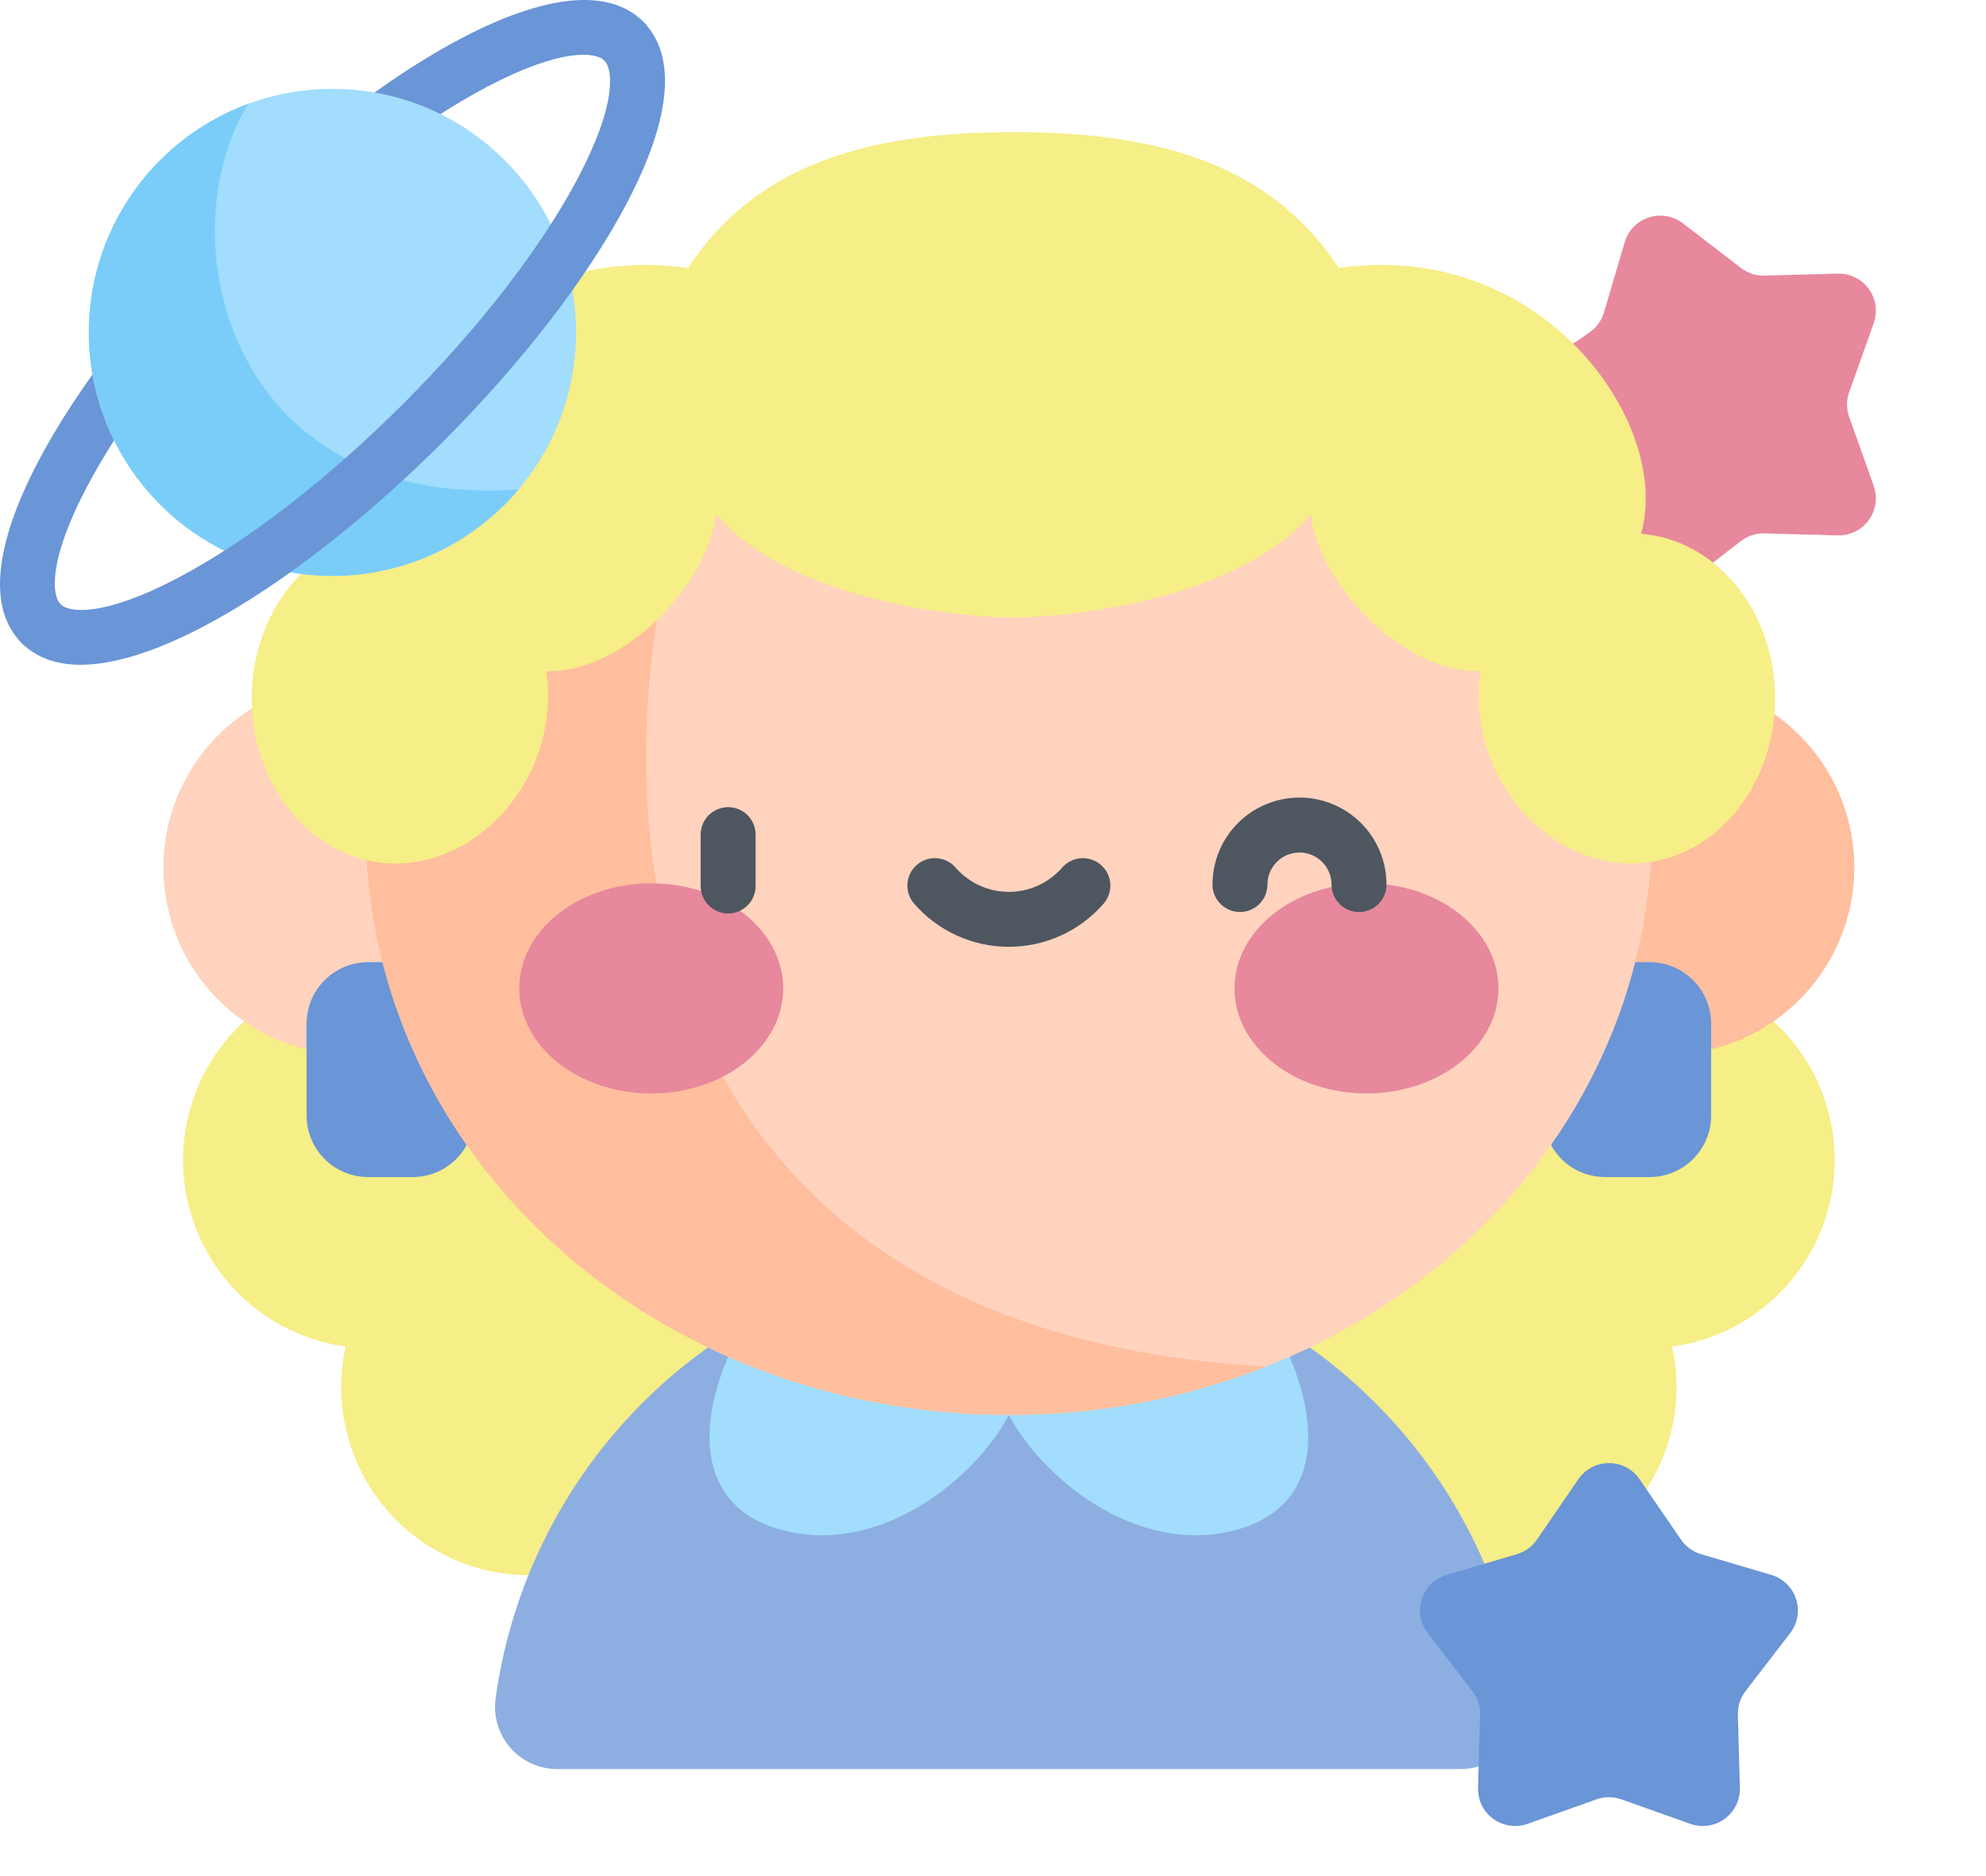 <svg width="542" height="512" viewBox="0 0 542 512" fill="none" xmlns="http://www.w3.org/2000/svg">
<path d="M504.663 113.806L511.356 132.627C511.907 134.177 512.072 135.838 511.837 137.466C511.602 139.095 510.974 140.641 510.007 141.972C509.04 143.303 507.763 144.379 506.287 145.105C504.811 145.832 503.181 146.188 501.536 146.143L481.568 145.594C479.239 145.531 476.96 146.272 475.114 147.694L459.283 159.875C457.979 160.878 456.45 161.549 454.829 161.828C453.208 162.108 451.543 161.988 449.978 161.48C448.413 160.971 446.996 160.089 445.849 158.91C444.702 157.731 443.859 156.29 443.394 154.712L437.746 135.552C437.087 133.318 435.678 131.379 433.757 130.062L417.28 118.769C415.923 117.839 414.813 116.592 414.046 115.137C413.279 113.681 412.878 112.061 412.878 110.415C412.878 108.77 413.279 107.15 414.046 105.694C414.813 104.239 415.923 102.992 417.28 102.062L433.757 90.769C435.678 89.452 437.087 87.513 437.746 85.279L443.394 66.119C443.859 64.541 444.702 63.1 445.849 61.921C446.996 60.742 448.413 59.859 449.978 59.351C451.543 58.843 453.208 58.723 454.829 59.003C456.45 59.282 457.979 59.953 459.283 60.956L475.114 73.137C476.96 74.559 479.239 75.3 481.568 75.237L501.536 74.688C503.181 74.643 504.811 74.999 506.287 75.726C507.763 76.452 509.04 77.528 510.007 78.859C510.974 80.19 511.602 81.736 511.837 83.365C512.072 84.993 511.907 86.654 511.356 88.204L504.663 107.025C503.882 109.22 503.882 111.617 504.663 113.812V113.806Z" fill="#E7889D"/>
<path d="M500.694 316.689C500.694 309.474 499.174 302.341 496.233 295.753C493.293 289.165 488.998 283.27 483.627 278.453C478.257 273.635 471.933 270.003 465.065 267.792C458.198 265.581 450.942 264.841 443.77 265.621C436.598 266.401 429.67 268.683 423.439 272.318C417.207 275.953 411.811 280.86 407.602 286.719C403.393 292.579 400.465 299.259 399.009 306.325C397.553 313.391 397.602 320.684 399.152 327.73C388.915 329.142 379.342 333.608 371.683 340.546C364.025 347.484 358.636 356.571 356.223 366.619C353.809 376.667 354.483 387.209 358.155 396.869C361.827 406.528 368.327 414.856 376.805 420.763C385.284 426.671 395.348 429.883 405.681 429.982C416.015 430.08 426.138 427.06 434.727 421.315C443.317 415.57 449.975 407.368 453.83 397.78C457.685 388.192 458.559 377.664 456.337 367.572C468.629 365.878 479.892 359.792 488.046 350.438C496.199 341.085 500.692 329.097 500.694 316.689Z" fill="#F6EE86"/>
<path d="M49.961 316.689C49.96 309.474 51.479 302.339 54.419 295.75C57.359 289.161 61.654 283.265 67.024 278.447C72.395 273.628 78.72 269.995 85.588 267.784C92.456 265.572 99.712 264.832 106.885 265.612C114.058 266.392 120.986 268.674 127.219 272.31C133.451 275.946 138.847 280.854 143.056 286.714C147.265 292.574 150.193 299.256 151.648 306.322C153.103 313.389 153.053 320.684 151.501 327.73C161.738 329.142 171.311 333.609 178.97 340.546C186.629 347.484 192.017 356.571 194.43 366.619C196.844 376.667 196.171 387.21 192.499 396.869C188.827 406.529 182.327 414.856 173.848 420.763C165.369 426.671 155.305 429.884 144.972 429.982C134.638 430.08 124.516 427.06 115.926 421.315C107.336 415.57 100.679 407.368 96.823 397.78C92.968 388.192 92.094 377.664 94.316 367.572C82.025 365.877 70.762 359.791 62.609 350.438C54.456 341.085 49.963 329.097 49.961 316.689Z" fill="#F6EE86"/>
<path d="M454.995 287.839C483.195 287.839 506.056 264.978 506.056 236.778C506.056 208.578 483.195 185.717 454.995 185.717C426.795 185.717 403.934 208.578 403.934 236.778C403.934 264.978 426.795 287.839 454.995 287.839Z" fill="#FFBE9D"/>
<path d="M95.661 287.839C123.861 287.839 146.722 264.978 146.722 236.778C146.722 208.578 123.861 185.717 95.661 185.717C67.461 185.717 44.6 208.578 44.6 236.778C44.6 264.978 67.461 287.839 95.661 287.839Z" fill="#FFD3BD"/>
<path d="M450.194 321.293H438.031C433.578 321.293 429.307 319.524 426.159 316.375C423.01 313.227 421.241 308.956 421.241 304.503V279.428C421.241 274.975 423.01 270.704 426.159 267.556C429.307 264.407 433.578 262.638 438.031 262.638H450.194C454.647 262.638 458.918 264.407 462.066 267.556C465.215 270.704 466.984 274.975 466.984 279.428V304.503C466.984 306.708 466.55 308.891 465.706 310.928C464.862 312.965 463.626 314.816 462.067 316.376C460.507 317.935 458.657 319.171 456.619 320.015C454.582 320.859 452.399 321.293 450.194 321.293Z" fill="#6A95D6"/>
<path d="M100.461 321.293H112.624C117.077 321.293 121.348 319.524 124.496 316.375C127.645 313.227 129.414 308.956 129.414 304.503V279.428C129.414 274.975 127.645 270.704 124.496 267.556C121.348 264.407 117.077 262.638 112.624 262.638H100.461C96.008 262.638 91.738 264.407 88.589 267.556C85.44 270.704 83.671 274.975 83.671 279.428V304.503C83.671 308.956 85.44 313.227 88.589 316.375C91.738 319.524 96.008 321.293 100.461 321.293Z" fill="#6A95D6"/>
<path d="M398.527 482.891C400.943 482.9 403.334 482.393 405.538 481.404C407.743 480.415 409.711 478.967 411.31 477.156C412.91 475.346 414.105 473.214 414.815 470.905C415.525 468.595 415.734 466.161 415.427 463.764C410.797 429.895 394.054 398.85 368.298 376.375C342.541 353.899 309.514 341.516 275.33 341.516C241.146 341.516 208.119 353.899 182.363 376.375C156.606 398.85 139.863 429.895 135.233 463.764C134.927 466.161 135.136 468.595 135.846 470.904C136.556 473.214 137.751 475.345 139.35 477.156C140.95 478.966 142.918 480.415 145.122 481.404C147.327 482.393 149.717 482.9 152.133 482.891H398.527Z" fill="#8DAEE1"/>
<path d="M275.328 386.232C266.597 402.925 240.866 424.716 213.742 417.727C186.618 410.738 189.542 381.412 207.076 355.021L275.328 386.232Z" fill="#A2DDFD"/>
<path d="M275.328 386.232C284.059 402.925 309.79 424.716 336.914 417.727C364.038 410.738 361.114 381.412 343.58 355.021L275.328 386.232Z" fill="#A2DDFD"/>
<path d="M450.852 225.805C450.852 136.305 372.267 66.688 275.328 66.688C178.389 66.688 99.801 136.3 99.801 225.805C99.801 315.31 178.386 386.232 275.326 386.232C372.266 386.232 450.85 315.309 450.85 225.805H450.852Z" fill="#FFD3BD"/>
<path d="M218.932 74.918C149.658 95.847 99.801 154.515 99.801 225.805C99.801 315.31 178.386 386.232 275.326 386.232C299.36 386.294 323.189 381.808 345.555 373.009C130.241 361.12 160.631 139.884 218.932 74.918Z" fill="#FFBE9D"/>
<path d="M177.73 298.473C197.619 298.473 213.742 285.633 213.742 269.795C213.742 253.957 197.619 241.117 177.73 241.117C157.841 241.117 141.718 253.957 141.718 269.795C141.718 285.633 157.841 298.473 177.73 298.473Z" fill="#E7889D"/>
<path d="M372.925 298.473C392.814 298.473 408.937 285.633 408.937 269.795C408.937 253.957 392.814 241.117 372.925 241.117C353.036 241.117 336.913 253.957 336.913 269.795C336.913 285.633 353.036 298.473 372.925 298.473Z" fill="#E7889D"/>
<path d="M198.717 249.336C196.728 249.336 194.82 248.546 193.414 247.139C192.007 245.733 191.217 243.825 191.217 241.836V227.821C191.217 225.832 192.007 223.924 193.414 222.518C194.82 221.111 196.728 220.321 198.717 220.321C200.706 220.321 202.614 221.111 204.02 222.518C205.427 223.924 206.217 225.832 206.217 227.821V241.836C206.217 243.825 205.427 245.733 204.02 247.139C202.614 248.546 200.706 249.336 198.717 249.336Z" fill="#4E5660"/>
<path d="M275.328 258.447C270.428 258.446 265.585 257.394 261.126 255.364C256.666 253.333 252.694 250.37 249.476 246.674C248.169 245.174 247.512 243.217 247.648 241.232C247.784 239.248 248.703 237.399 250.203 236.092C251.703 234.785 253.66 234.128 255.645 234.264C257.629 234.4 259.478 235.319 260.785 236.819C262.594 238.9 264.828 240.569 267.337 241.713C269.846 242.856 272.572 243.448 275.329 243.448C278.087 243.448 280.812 242.856 283.321 241.713C285.83 240.569 288.064 238.9 289.873 236.819C291.18 235.319 293.029 234.4 295.014 234.264C296.998 234.128 298.955 234.785 300.455 236.092C301.955 237.399 302.874 239.248 303.01 241.232C303.147 243.217 302.489 245.174 301.182 246.674C297.964 250.369 293.991 253.332 289.531 255.363C285.072 257.394 280.228 258.445 275.328 258.447Z" fill="#4E5660"/>
<path d="M370.884 248.947C368.895 248.947 366.987 248.157 365.581 246.75C364.174 245.344 363.384 243.436 363.384 241.447C363.384 239.129 362.463 236.905 360.824 235.266C359.185 233.627 356.961 232.706 354.643 232.706C352.325 232.706 350.102 233.627 348.462 235.266C346.823 236.905 345.902 239.129 345.902 241.447C345.902 243.436 345.112 245.344 343.705 246.75C342.299 248.157 340.391 248.947 338.402 248.947C336.413 248.947 334.505 248.157 333.099 246.75C331.692 245.344 330.902 243.436 330.902 241.447C330.902 235.15 333.403 229.112 337.856 224.66C342.308 220.207 348.347 217.706 354.643 217.706C360.94 217.706 366.978 220.207 371.431 224.66C375.883 229.112 378.384 235.15 378.384 241.447C378.384 243.436 377.594 245.344 376.187 246.75C374.781 248.157 372.873 248.947 370.884 248.947Z" fill="#4E5660"/>
<path d="M276.565 168.517C294.904 168.517 339.21 162.602 357.765 140.264C358.947 157.211 381.388 183.645 404.026 183.199C400.096 210.849 421.081 235.706 445.208 235.706C466.874 235.706 484.438 215.533 484.438 190.649C484.438 166.788 468.286 147.271 447.856 145.705C456.512 115.422 420.648 65.162 365.333 73.156C346.154 43.74 313.907 36.067 276.565 36.067C239.223 36.067 206.976 43.741 187.792 73.156C132.478 65.163 96.613 115.422 105.269 145.705C84.839 147.271 68.687 166.788 68.687 190.649C68.687 215.533 86.251 235.706 107.917 235.706C132.044 235.706 153.029 210.848 149.099 183.199C171.737 183.646 194.179 157.211 195.36 140.264C213.921 162.603 258.226 168.517 276.565 168.517Z" fill="#F6EE86"/>
<path d="M435.707 491.156L416.886 497.847C415.336 498.398 413.675 498.563 412.047 498.328C410.418 498.093 408.872 497.465 407.541 496.498C406.21 495.531 405.134 494.254 404.408 492.778C403.681 491.302 403.325 489.671 403.37 488.027L403.919 468.059C403.982 465.73 403.24 463.451 401.819 461.605L389.641 445.775C388.638 444.471 387.968 442.942 387.688 441.321C387.408 439.7 387.528 438.035 388.036 436.47C388.545 434.905 389.427 433.488 390.606 432.341C391.785 431.194 393.226 430.351 394.804 429.886L413.964 424.238C416.198 423.579 418.137 422.17 419.454 420.249L430.747 403.772C431.677 402.415 432.924 401.305 434.379 400.538C435.835 399.771 437.455 399.37 439.101 399.37C440.746 399.37 442.366 399.771 443.822 400.538C445.277 401.305 446.524 402.415 447.454 403.772L458.747 420.247C460.064 422.168 462.003 423.577 464.237 424.236L483.397 429.884C484.975 430.349 486.416 431.192 487.595 432.339C488.775 433.486 489.657 434.903 490.165 436.468C490.673 438.033 490.793 439.698 490.513 441.319C490.234 442.94 489.563 444.469 488.56 445.773L476.379 461.607C474.958 463.453 474.216 465.732 474.279 468.061L474.828 488.029C474.873 489.674 474.517 491.304 473.791 492.78C473.064 494.256 471.988 495.533 470.657 496.5C469.327 497.467 467.78 498.095 466.152 498.33C464.523 498.565 462.862 498.4 461.312 497.849L442.491 491.156C440.296 490.376 437.899 490.376 435.704 491.156H435.707Z" fill="#6A95D6"/>
<path d="M11.222 177.734C10.237 177.734 9.262 177.54 8.353 177.162C7.443 176.785 6.617 176.231 5.922 175.534C-13.778 155.834 18.576 102.858 60.722 60.713C102.868 18.568 155.838 -13.787 175.543 5.913C176.24 6.61 176.793 7.437 177.17 8.347C177.547 9.258 177.741 10.233 177.741 11.219C177.741 12.204 177.547 13.18 177.17 14.091C176.793 15.001 176.24 15.828 175.543 16.525C174.846 17.222 174.019 17.774 173.109 18.152C172.198 18.529 171.222 18.723 170.237 18.723C169.252 18.723 168.276 18.529 167.365 18.152C166.455 17.774 165.628 17.222 164.931 16.525C162.581 14.172 153.204 13.035 132.967 23.675C113.934 33.684 92.042 50.606 71.324 71.323C50.606 92.04 33.684 113.932 23.677 132.966C13.035 153.202 14.177 162.579 16.526 164.93C17.574 165.979 18.287 167.315 18.576 168.769C18.865 170.223 18.716 171.73 18.149 173.099C17.582 174.469 16.622 175.64 15.389 176.464C14.157 177.288 12.709 177.729 11.226 177.73L11.222 177.734Z" fill="#6A95D6"/>
<path d="M90.729 157.203C127.442 157.203 157.204 127.441 157.204 90.728C157.204 54.015 127.442 24.253 90.729 24.253C54.016 24.253 24.254 54.015 24.254 90.728C24.254 127.441 54.016 157.203 90.729 157.203Z" fill="#A2DDFD"/>
<path d="M141.501 133.614C61.367 139.247 45.562 63.296 67.872 28.287C58.307 31.785 49.674 37.434 42.638 44.797C35.603 52.161 30.353 61.042 27.294 70.757C24.235 80.471 23.449 90.758 24.997 100.824C26.544 110.89 30.383 120.466 36.218 128.813C42.053 137.16 49.728 144.055 58.65 148.966C67.573 153.877 77.504 156.672 87.678 157.136C97.851 157.6 107.996 155.72 117.328 151.642C126.66 147.563 134.93 141.395 141.501 133.614Z" fill="#7ACDF9"/>
<path d="M22.001 181.455C15.48 181.455 9.994 179.608 5.924 175.538C4.573 174.121 3.83 172.232 3.853 170.274C3.876 168.317 4.663 166.446 6.047 165.061C7.431 163.676 9.302 162.888 11.259 162.863C13.217 162.839 15.106 163.581 16.524 164.931C18.876 167.28 28.252 168.419 48.489 157.78C67.522 147.771 89.415 130.849 110.132 110.132C130.849 89.415 147.772 67.524 157.779 48.489C168.421 28.254 167.279 18.877 164.93 16.526C163.523 15.119 162.733 13.212 162.733 11.222C162.733 9.233 163.523 7.326 164.93 5.919C166.337 4.512 168.244 3.722 170.234 3.722C172.223 3.722 174.13 4.512 175.537 5.919C181.987 12.37 186.445 26.202 171.056 55.471C160.364 75.804 142.493 98.984 120.739 120.74C87.301 154.176 47.043 181.455 22.001 181.455Z" fill="#6A95D6"/>
</svg>
